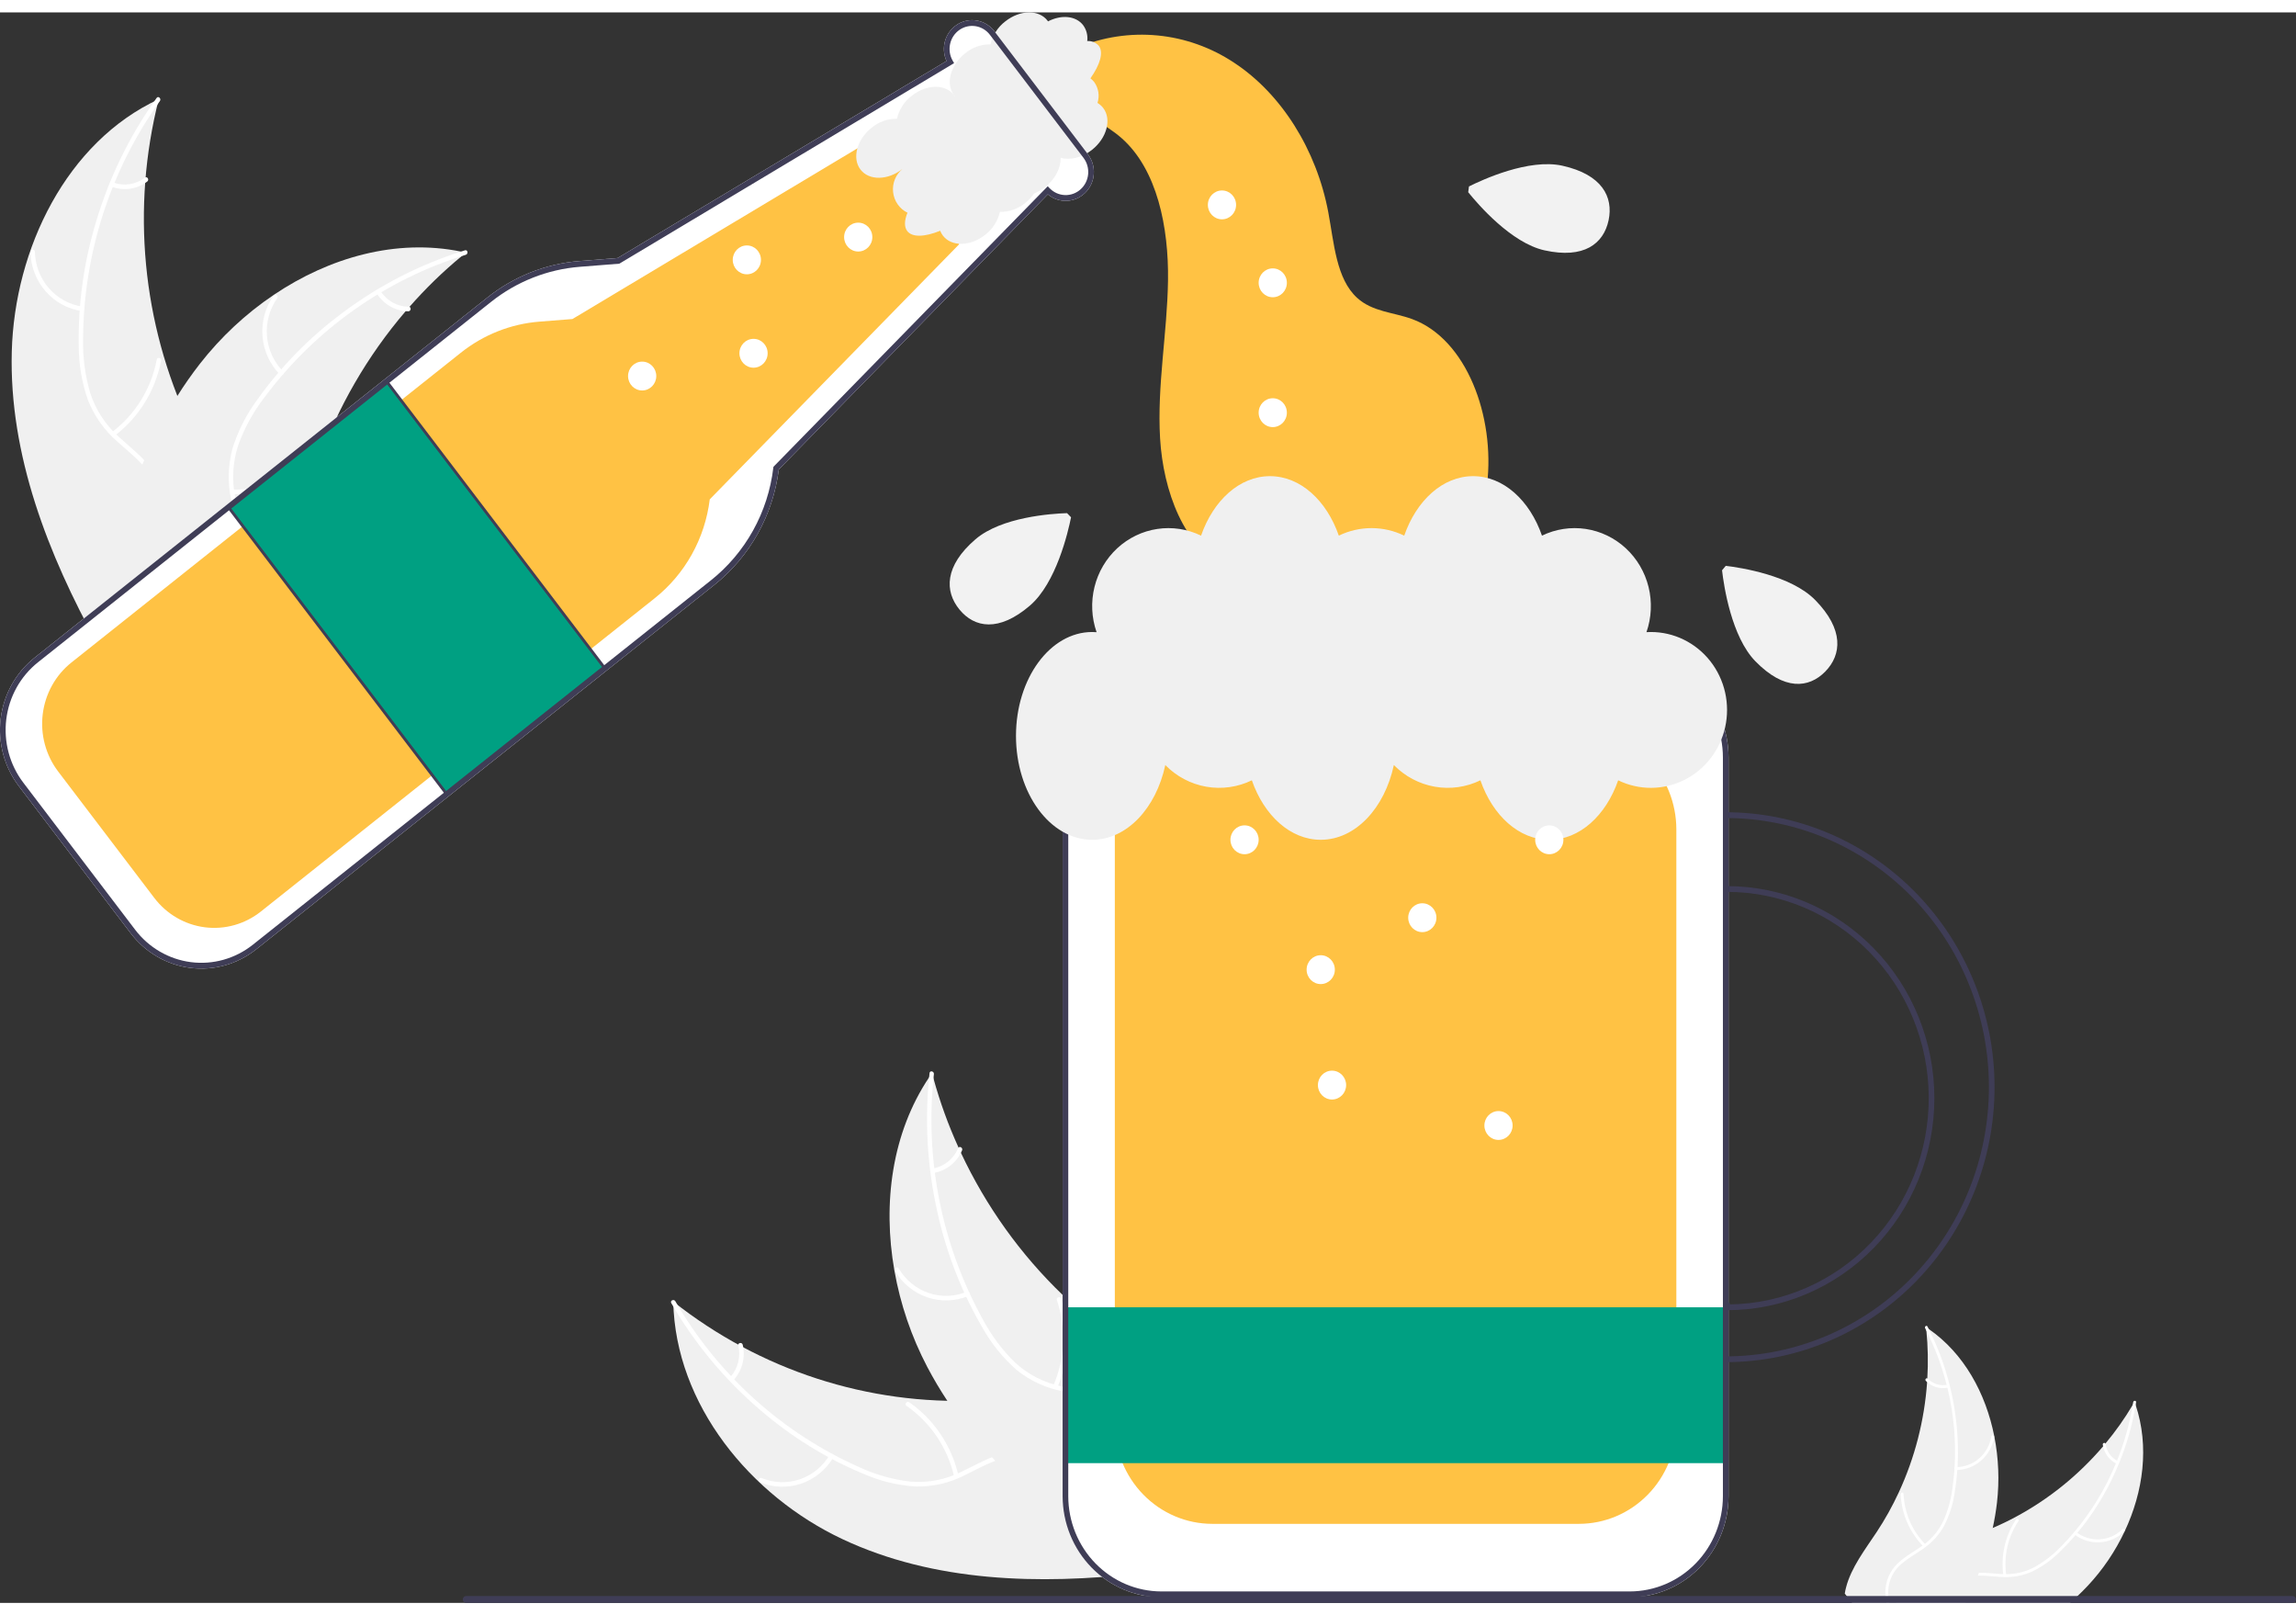<svg width="300" height="211" viewBox="0 0 348 241" fill="none" xmlns="http://www.w3.org/2000/svg">
<rect x="0" y="0" width="348" height="241" fill="#333333" stroke="none"/>
<g clip-path="url(#clip0_18_31)">
<path d="M127.678 231.332C113.777 224.79 102.367 210.986 102.043 195.342C115.21 205.748 131.553 211.056 148.18 210.328C154.591 210.023 161.691 209.002 166.839 212.92C170.043 215.358 171.83 219.357 172.473 223.387C173.116 227.417 172.739 231.536 172.361 235.601L172.734 236.546C157.521 238.252 141.58 237.875 127.678 231.332Z" fill="#F0F0F0"/>
<path d="M102.36 195.291C108.812 206.436 118.535 215.219 130.148 220.392C132.628 221.551 135.272 222.303 137.982 222.621C140.631 222.843 143.29 222.335 145.683 221.151C147.935 220.093 150.119 218.743 152.584 218.263C153.85 218.037 155.148 218.086 156.393 218.408C157.638 218.731 158.803 219.318 159.81 220.133C162.372 222.096 164.092 224.884 165.681 227.669C167.445 230.762 169.229 234.004 172.208 236.043C172.569 236.29 172.173 236.848 171.813 236.601C166.629 233.054 165.147 226.333 160.845 221.96C158.837 219.919 156.216 218.485 153.315 218.844C150.779 219.159 148.526 220.548 146.254 221.64C143.937 222.83 141.369 223.422 138.777 223.364C136.06 223.189 133.392 222.542 130.888 221.452C125.211 219.089 119.933 215.828 115.247 211.789C109.874 207.209 105.306 201.724 101.742 195.57C101.522 195.189 102.141 194.913 102.36 195.291L102.36 195.291Z" fill="white"/>
<path d="M126.313 218.952C125.199 220.826 123.471 222.234 121.435 222.926C119.4 223.617 117.191 223.546 115.202 222.726C114.8 222.558 115.035 221.912 115.438 222.08C117.289 222.847 119.347 222.913 121.241 222.265C123.135 221.617 124.74 220.299 125.766 218.547C125.99 218.167 126.535 218.573 126.313 218.952V218.952Z" fill="white"/>
<path d="M144.61 221.841C143.608 217.477 141.033 213.66 137.401 211.15C137.041 210.902 137.437 210.343 137.796 210.592C141.572 213.21 144.243 217.189 145.276 221.732C145.374 222.165 144.707 222.272 144.61 221.841V221.841Z" fill="white"/>
<path d="M110.672 206.797C111.251 206.164 111.667 205.394 111.882 204.555C112.097 203.717 112.106 202.837 111.906 201.995C111.803 201.563 112.47 201.457 112.572 201.886C112.788 202.818 112.778 203.789 112.542 204.716C112.306 205.643 111.852 206.496 111.219 207.202C111.164 207.274 111.086 207.321 110.998 207.336C110.911 207.35 110.821 207.33 110.748 207.279C110.676 207.225 110.627 207.144 110.613 207.054C110.599 206.964 110.62 206.872 110.672 206.797V206.797Z" fill="white"/>
<path d="M141.263 160.722C141.335 160.99 141.407 161.257 141.484 161.527C142.472 165.12 143.744 168.626 145.287 172.008C145.402 172.272 145.523 172.537 145.645 172.797C149.448 180.906 154.69 188.223 161.105 194.375C163.66 196.821 166.393 199.065 169.281 201.087C173.269 203.879 177.811 206.582 180.582 210.444C180.876 210.844 181.145 211.261 181.388 211.695L173.833 236.008C173.788 236.054 173.749 236.103 173.705 236.149L173.447 237.134C173.291 237.041 173.131 236.94 172.975 236.846C172.884 236.792 172.795 236.733 172.704 236.679C172.644 236.641 172.584 236.603 172.528 236.573C172.508 236.561 172.488 236.548 172.474 236.537C172.417 236.507 172.368 236.472 172.317 236.443C171.422 235.884 170.529 235.317 169.639 234.743C169.633 234.741 169.633 234.741 169.629 234.734C162.854 230.34 156.377 225.329 150.851 219.472C150.685 219.296 150.513 219.118 150.35 218.931C147.873 216.277 145.613 213.42 143.591 210.39C142.489 208.727 141.471 207.008 140.539 205.239C138.14 200.665 136.459 195.734 135.559 190.626C133.766 180.443 135.178 169.787 140.825 161.362C140.97 161.146 141.113 160.936 141.263 160.722Z" fill="#F0F0F0"/>
<path d="M141.548 160.875C140.137 173.746 142.728 186.744 148.954 198.023C150.252 200.475 151.92 202.703 153.897 204.624C155.882 206.432 158.304 207.664 160.911 208.191C163.333 208.733 165.871 209 168.122 210.134C169.266 210.732 170.273 211.571 171.077 212.595C171.882 213.618 172.466 214.805 172.791 216.075C173.68 219.22 173.412 222.504 173.04 225.707C172.627 229.262 172.143 232.948 173.321 236.41C173.464 236.83 172.819 237.032 172.677 236.613C170.627 230.59 173.401 224.311 172.541 218.171C172.139 215.306 170.891 212.547 168.364 211.048C166.154 209.738 163.536 209.46 161.079 208.933C158.528 208.457 156.13 207.349 154.094 205.707C152.028 203.895 150.279 201.736 148.921 199.324C145.78 193.943 143.486 188.09 142.123 181.98C140.529 175.016 140.113 167.825 140.891 160.717C140.939 160.277 141.596 160.438 141.548 160.875H141.548Z" fill="white"/>
<path d="M146.74 194.511C144.748 195.323 142.538 195.383 140.506 194.682C138.474 193.981 136.751 192.564 135.646 190.685C135.424 190.304 135.993 189.933 136.215 190.314C137.241 192.067 138.846 193.386 140.739 194.035C142.633 194.684 144.691 194.619 146.542 193.852C146.945 193.686 147.141 194.346 146.74 194.511V194.511Z" fill="white"/>
<path d="M159.648 208.082C161.417 203.981 161.61 199.348 160.187 195.108C160.046 194.688 160.691 194.486 160.832 194.905C162.305 199.321 162.094 204.141 160.244 208.405C160.067 208.811 159.472 208.486 159.648 208.082Z" fill="white"/>
<path d="M141.409 175.179C142.244 175.029 143.03 174.67 143.695 174.133C144.361 173.597 144.886 172.899 145.223 172.104C145.394 171.696 145.989 172.021 145.819 172.427C145.442 173.304 144.862 174.073 144.128 174.668C143.394 175.263 142.528 175.664 141.607 175.838C141.522 175.862 141.431 175.852 141.352 175.809C141.274 175.767 141.215 175.696 141.186 175.61C141.16 175.522 141.169 175.428 141.211 175.347C141.253 175.267 141.324 175.206 141.409 175.179Z" fill="white"/>
<path d="M322.027 230.168C320.603 233.189 318.724 235.961 316.458 238.385C315.95 238.927 315.426 239.452 314.889 239.959C314.517 240.314 314.136 240.659 313.747 241H287.406C287.427 240.65 287.466 240.305 287.517 239.959C287.685 238.841 288.067 237.768 288.642 236.802C290.832 233.199 295.335 232.093 299.261 230.724C300.198 230.396 301.126 230.037 302.037 229.644C303.213 229.141 304.368 228.586 305.493 227.982C310.526 225.284 315.026 221.654 318.764 217.277C318.884 217.137 318.999 216.997 319.115 216.853C320.649 215.016 322.035 213.055 323.259 210.989C323.353 210.84 323.438 210.687 323.528 210.534C323.584 210.692 323.639 210.854 323.695 211.011C325.791 217.26 324.867 224.147 322.027 230.168Z" fill="#F0F0F0"/>
<path d="M323.763 210.596C323.742 210.736 323.721 210.875 323.695 211.011C323.191 214.031 322.352 216.983 321.193 219.809C320.661 221.111 320.063 222.384 319.401 223.622C318.118 226.032 316.598 228.302 314.863 230.396C314.769 230.51 314.671 230.623 314.577 230.737C313.833 231.607 313.053 232.435 312.237 233.221C310.984 234.482 309.531 235.517 307.939 236.282C306.646 236.848 305.248 237.122 303.842 237.086C303.577 237.086 303.312 237.073 303.042 237.056C301.965 236.986 300.861 236.837 299.775 236.868C299.226 236.875 298.681 236.948 298.15 237.086C297.423 237.306 296.747 237.674 296.162 238.167C295.578 238.661 295.097 239.271 294.749 239.959C294.599 240.227 294.463 240.503 294.343 240.786C294.313 240.856 294.283 240.93 294.258 241H293.787C293.92 240.644 294.074 240.296 294.249 239.959C294.339 239.78 294.437 239.605 294.54 239.435C294.958 238.701 295.522 238.066 296.197 237.571C296.871 237.076 297.64 236.732 298.453 236.562C298.947 236.469 299.448 236.423 299.95 236.426C301.058 236.409 302.17 236.566 303.273 236.627C303.389 236.632 303.504 236.64 303.62 236.64C303.765 236.645 303.915 236.645 304.06 236.645C305.511 236.646 306.943 236.303 308.243 235.643C309.798 234.795 311.213 233.703 312.438 232.407C313.101 231.738 313.738 231.039 314.346 230.317C314.376 230.287 314.402 230.256 314.427 230.225C317.033 227.123 319.151 223.625 320.705 219.857C320.765 219.722 320.821 219.586 320.876 219.451C321.973 216.728 322.772 213.891 323.259 210.989C323.284 210.854 323.306 210.714 323.327 210.578C323.37 210.298 323.806 210.316 323.763 210.596Z" fill="white"/>
<path d="M314.409 230.61C315.513 231.467 316.878 231.895 318.262 231.818C319.647 231.74 320.959 231.162 321.964 230.187C322.167 229.989 321.876 229.657 321.673 229.856C320.738 230.766 319.515 231.304 318.226 231.373C316.938 231.443 315.667 231.039 314.643 230.234C314.421 230.06 314.187 230.436 314.409 230.61V230.61Z" fill="white"/>
<path d="M304.077 236.781C303.668 233.914 304.331 230.995 305.934 228.605C306.093 228.369 305.725 228.129 305.566 228.365C303.903 230.855 303.219 233.894 303.651 236.876C303.692 237.161 304.118 237.063 304.077 236.781V236.781Z" fill="white"/>
<path d="M320.996 219.512C320.501 219.272 320.073 218.909 319.749 218.457C319.425 218.005 319.216 217.478 319.141 216.924C319.103 216.639 318.678 216.737 318.715 217.019C318.801 217.632 319.033 218.214 319.39 218.714C319.746 219.214 320.217 219.617 320.761 219.888C320.811 219.918 320.869 219.927 320.925 219.915C320.981 219.902 321.03 219.868 321.062 219.82C321.093 219.77 321.104 219.71 321.091 219.652C321.079 219.594 321.045 219.544 320.996 219.512V219.512Z" fill="white"/>
<path d="M302.679 225.813C302.525 227.107 302.311 228.38 302.037 229.644V229.648C301.523 231.96 300.825 234.226 299.95 236.422V236.426C299.895 236.579 299.835 236.723 299.775 236.868C299.351 237.913 298.894 238.94 298.406 239.959C298.239 240.309 298.068 240.655 297.893 241H280.73L279.9 239.959L279.61 239.592C279.656 239.272 279.721 238.955 279.806 238.643C280.576 235.648 282.68 232.923 284.434 230.278C285.701 228.362 286.823 226.351 287.791 224.261C290.225 219.009 291.682 213.34 292.089 207.543C292.102 207.355 292.111 207.167 292.119 206.979C292.263 204.571 292.215 202.155 291.978 199.755V199.747C291.961 199.572 291.944 199.392 291.923 199.217C292.059 199.314 292.196 199.401 292.329 199.493C292.329 199.493 292.33 199.493 292.33 199.493C292.331 199.493 292.331 199.494 292.332 199.494C292.332 199.495 292.333 199.495 292.333 199.496C292.333 199.496 292.333 199.497 292.333 199.497H292.337C297.671 203.188 300.989 209.236 302.277 215.777C302.281 215.791 302.281 215.804 302.285 215.817C302.926 219.107 303.059 222.48 302.679 225.813V225.813Z" fill="#F0F0F0"/>
<path d="M296.7 220.417C296.691 220.566 296.683 220.71 296.67 220.859C296.588 222.009 296.456 223.154 296.268 224.287C296.008 226.066 295.456 227.787 294.634 229.377C293.935 230.625 292.981 231.703 291.837 232.539C291.623 232.705 291.405 232.862 291.183 233.011C289.827 233.92 288.317 234.725 287.291 236.046C286.463 237.165 286.081 238.563 286.222 239.959C286.244 240.309 286.289 240.657 286.358 241H285.918C285.862 240.717 285.82 240.431 285.794 240.143C285.789 240.082 285.785 240.02 285.781 239.959C285.707 239.145 285.798 238.323 286.046 237.546C286.295 236.768 286.697 236.051 287.227 235.438C288.317 234.209 289.78 233.435 291.11 232.521C291.208 232.455 291.302 232.385 291.397 232.316C291.516 232.232 291.636 232.141 291.752 232.049C292.914 231.161 293.856 230.006 294.501 228.677C295.244 227.044 295.731 225.301 295.943 223.513C296.075 222.568 296.175 221.621 296.242 220.671C296.242 220.627 296.246 220.588 296.246 220.544V220.539C296.499 216.46 296.134 212.366 295.164 208.4C295.126 208.256 295.087 208.116 295.053 207.972C294.328 205.125 293.297 202.37 291.978 199.755V199.747C291.914 199.624 291.854 199.502 291.79 199.379C291.657 199.13 292.017 198.872 292.145 199.126C292.209 199.248 292.269 199.37 292.329 199.493C292.329 199.493 292.33 199.493 292.33 199.493C292.331 199.493 292.331 199.494 292.332 199.494C292.332 199.495 292.333 199.495 292.333 199.496C292.333 199.496 292.333 199.497 292.333 199.497C293.722 202.237 294.795 205.132 295.532 208.125C295.87 209.471 296.137 210.834 296.332 212.209C296.728 214.925 296.852 217.675 296.7 220.417V220.417Z" fill="white"/>
<path d="M296.462 220.864C297.848 220.869 299.19 220.37 300.25 219.456C301.309 218.542 302.017 217.273 302.245 215.875C302.291 215.592 301.863 215.507 301.817 215.79C301.607 217.092 300.948 218.274 299.959 219.123C298.971 219.972 297.719 220.432 296.428 220.419C296.147 220.417 296.183 220.861 296.462 220.864V220.864Z" fill="white"/>
<path d="M291.846 232.151C289.831 230.114 288.642 227.375 288.514 224.481C288.502 224.194 288.067 224.229 288.08 224.515C288.218 227.526 289.461 230.374 291.562 232.489C291.763 232.691 292.045 232.351 291.846 232.151V232.151Z" fill="white"/>
<path d="M295.187 207.948C294.65 208.06 294.094 208.034 293.57 207.873C293.045 207.712 292.568 207.419 292.181 207.023C291.983 206.819 291.701 207.159 291.897 207.361C292.327 207.798 292.854 208.119 293.433 208.299C294.013 208.479 294.626 208.511 295.22 208.392C295.277 208.386 295.329 208.357 295.367 208.313C295.404 208.268 295.423 208.211 295.421 208.153C295.416 208.094 295.389 208.039 295.345 208.001C295.301 207.963 295.244 207.943 295.187 207.948Z" fill="white"/>
<path d="M1.785 51.407C2.2 35.765 10.124 19.609 24.063 13.151C19.886 29.622 21.542 47.073 28.737 62.416C31.533 68.323 35.244 74.595 33.746 80.976C32.814 84.946 29.921 88.2 26.55 90.389C23.179 92.579 19.327 93.845 15.523 95.088L14.82 95.811C7.302 82.182 1.371 67.048 1.785 51.407Z" fill="#F0F0F0"/>
<path d="M24.234 13.429C16.751 23.879 12.678 36.474 12.594 49.425C12.527 52.212 12.891 54.993 13.672 57.665C14.514 60.243 16.017 62.543 18.023 64.326C19.86 66.027 21.933 67.55 23.334 69.678C24.035 70.778 24.502 72.018 24.702 73.315C24.902 74.612 24.831 75.938 24.495 77.206C23.738 80.387 21.907 83.1 20.027 85.689C17.94 88.564 15.728 91.516 15.066 95.119C14.986 95.555 14.328 95.403 14.408 94.967C15.559 88.699 21.019 84.662 23.259 78.897C24.304 76.207 24.563 73.179 23.099 70.594C21.819 68.333 19.683 66.761 17.808 65.055C15.826 63.345 14.284 61.165 13.316 58.705C12.405 56.082 11.937 53.32 11.933 50.537C11.824 44.271 12.68 38.027 14.469 32.033C16.473 25.181 19.609 18.729 23.741 12.958C23.997 12.601 24.488 13.074 24.234 13.429H24.234Z" fill="white"/>
<path d="M12.381 45.253C10.258 44.943 8.311 43.872 6.889 42.231C5.467 40.59 4.661 38.485 4.617 36.292C4.609 35.849 5.283 35.816 5.291 36.26C5.328 38.302 6.079 40.262 7.406 41.788C8.734 43.314 10.551 44.304 12.53 44.58C12.96 44.641 12.808 45.313 12.381 45.253V45.253Z" fill="white"/>
<path d="M16.98 63.589C20.51 60.93 22.93 57.009 23.758 52.607C23.839 52.171 24.497 52.323 24.415 52.759C23.546 57.338 21.019 61.414 17.34 64.172C16.989 64.435 16.631 63.85 16.98 63.589Z" fill="white"/>
<path d="M17.157 25.769C17.955 26.064 18.811 26.152 19.649 26.024C20.488 25.897 21.282 25.559 21.961 25.04C22.309 24.773 22.667 25.358 22.321 25.623C21.569 26.193 20.691 26.565 19.765 26.708C18.838 26.851 17.892 26.759 17.009 26.442C16.923 26.419 16.849 26.364 16.802 26.287C16.754 26.211 16.737 26.118 16.754 26.029C16.774 25.941 16.828 25.863 16.904 25.814C16.979 25.766 17.07 25.75 17.157 25.769L17.157 25.769Z" fill="white"/>
<path d="M70.621 36.401C70.409 36.574 70.197 36.747 69.984 36.926C67.142 39.268 64.49 41.842 62.056 44.623C61.864 44.836 61.673 45.053 61.488 45.27C55.692 52.035 51.175 59.841 48.166 68.291C46.971 71.655 46.029 75.107 45.347 78.617C44.405 83.464 43.761 88.796 41.378 92.921C41.135 93.354 40.865 93.772 40.57 94.171L15.736 96.632C15.677 96.609 15.618 96.591 15.559 96.568L14.572 96.712C14.595 96.529 14.622 96.339 14.645 96.155C14.658 96.049 14.676 95.942 14.689 95.835C14.699 95.764 14.71 95.693 14.715 95.628C14.718 95.604 14.722 95.58 14.726 95.562C14.731 95.498 14.743 95.438 14.749 95.379C14.9 94.317 15.056 93.255 15.224 92.192C15.224 92.186 15.224 92.186 15.229 92.18C16.514 84.082 18.473 76.023 21.565 68.524C21.658 68.298 21.75 68.067 21.855 67.84C23.267 64.468 24.946 61.219 26.876 58.127C27.938 56.437 29.083 54.803 30.307 53.232C33.476 49.177 37.249 45.658 41.489 42.802C49.94 37.111 60.077 34.247 69.874 36.241C70.125 36.292 70.37 36.344 70.621 36.401Z" fill="#F0F0F0"/>
<path d="M70.596 36.729C58.468 40.465 47.799 48.014 40.106 58.303C38.412 60.489 37.065 62.933 36.114 65.547C35.269 68.124 35.114 70.885 35.666 73.543C36.132 76.033 36.89 78.524 36.755 81.086C36.668 82.397 36.31 83.673 35.706 84.832C35.102 85.991 34.264 87.007 33.249 87.812C30.772 89.885 27.713 90.924 24.687 91.835C21.328 92.845 17.823 93.84 15.173 96.31C14.852 96.609 14.417 96.082 14.738 95.783C19.348 91.487 26.084 91.625 31.267 88.401C33.685 86.897 35.675 84.638 36.029 81.673C36.337 79.08 35.558 76.51 35.065 73.993C34.49 71.408 34.542 68.718 35.218 66.158C36.035 63.503 37.288 61.01 38.923 58.784C42.526 53.715 46.886 49.256 51.844 45.572C57.479 41.334 63.782 38.114 70.48 36.049C70.894 35.922 71.008 36.602 70.596 36.729L70.596 36.729Z" fill="white"/>
<path d="M42.393 54.841C40.88 53.287 39.956 51.234 39.787 49.048C39.618 46.862 40.214 44.685 41.47 42.908C41.725 42.549 42.282 42.937 42.027 43.297C40.855 44.95 40.299 46.977 40.461 49.013C40.622 51.048 41.49 52.957 42.907 54.396C43.215 54.709 42.699 55.153 42.393 54.841V54.841Z" fill="white"/>
<path d="M35.267 72.313C39.651 72.363 43.893 70.722 47.146 67.717C47.468 67.419 47.903 67.945 47.581 68.243C44.191 71.364 39.773 73.063 35.211 73C34.777 72.994 34.835 72.307 35.267 72.313H35.267Z" fill="white"/>
<path d="M57.679 42.225C58.142 42.951 58.774 43.548 59.519 43.963C60.263 44.378 61.097 44.597 61.944 44.6C62.379 44.601 62.32 45.288 61.888 45.288C60.952 45.279 60.032 45.036 59.208 44.58C58.385 44.124 57.683 43.468 57.164 42.671C57.109 42.6 57.083 42.51 57.09 42.42C57.098 42.33 57.138 42.246 57.204 42.185C57.273 42.126 57.361 42.098 57.45 42.105C57.539 42.113 57.621 42.156 57.679 42.225V42.225Z" fill="white"/>
<path d="M247.025 240.138H176.027C172.058 240.133 168.254 238.519 165.448 235.65C162.642 232.781 161.064 228.892 161.059 224.834V112.886C161.064 108.829 162.642 104.939 165.448 102.07C168.254 99.201 172.058 97.587 176.027 97.583H247.025C250.993 97.587 254.798 99.201 257.604 102.07C260.41 104.939 261.988 108.829 261.992 112.886V224.834C261.988 228.892 260.41 232.781 257.604 235.65C254.798 238.519 250.993 240.133 247.025 240.138V240.138Z" fill="white"/>
<path d="M239.327 229.021H183.725C179.813 229.016 176.063 227.425 173.298 224.597C170.532 221.769 168.976 217.935 168.972 213.936V123.784C168.976 119.785 170.532 115.951 173.298 113.123C176.063 110.295 179.813 108.704 183.725 108.7H239.327C243.238 108.704 246.988 110.295 249.754 113.123C252.52 115.951 254.076 119.785 254.08 123.784V213.936C254.076 217.935 252.52 221.769 249.754 224.597C246.988 227.425 243.238 229.016 239.327 229.021V229.021Z" fill="#FFC244"/>
<path d="M261.767 196.209H161.689V219.823H261.767V196.209Z" fill="#00A082"/>
<path d="M19.803 139.527L2.857 117.249C1.763 115.811 0.956 114.166 0.484 112.41C0.011 110.653 -0.118 108.818 0.103 107.01C0.324 105.202 0.891 103.456 1.772 101.872C2.653 100.288 3.83 98.897 5.237 97.778L73.876 43.194C77.893 39.994 82.742 38.075 87.819 37.676L93.608 37.218L143.456 7.365C143.019 6.39 142.947 5.285 143.255 4.26C143.562 3.235 144.228 2.362 145.124 1.805C146.021 1.249 147.086 1.049 148.117 1.244C149.149 1.438 150.074 2.013 150.718 2.86L164.896 21.499C165.542 22.348 165.859 23.409 165.788 24.482C165.716 25.554 165.261 26.562 164.509 27.312C163.757 28.063 162.76 28.504 161.71 28.551C160.66 28.599 159.629 28.249 158.816 27.568L118.039 69.26C117.171 76.201 113.641 82.504 108.228 86.785L38.846 141.96C37.44 143.079 35.831 143.904 34.113 144.387C32.395 144.87 30.6 145.002 28.832 144.776C27.063 144.55 25.356 143.97 23.807 143.07C22.258 142.169 20.897 140.965 19.803 139.527V139.527Z" fill="white"/>
<path d="M247.025 240.138H176.027C172.058 240.133 168.254 238.519 165.448 235.65C162.642 232.781 161.064 228.892 161.059 224.834V112.886C161.064 108.829 162.642 104.939 165.448 102.07C168.254 99.201 172.058 97.587 176.027 97.583H247.025C250.993 97.587 254.798 99.201 257.604 102.07C260.41 104.939 261.988 108.829 261.992 112.886V224.834C261.988 228.892 260.41 232.781 257.604 235.65C254.798 238.519 250.993 240.133 247.025 240.138V240.138ZM176.027 98.457C172.285 98.462 168.698 99.983 166.053 102.688C163.407 105.393 161.919 109.06 161.915 112.886V224.834C161.919 228.66 163.407 232.327 166.053 235.032C168.698 237.737 172.285 239.259 176.027 239.263H247.025C250.767 239.259 254.354 237.737 256.999 235.032C259.645 232.327 261.133 228.66 261.137 224.834V112.886C261.133 109.06 259.645 105.393 256.999 102.688C254.354 99.983 250.767 98.462 247.025 98.457H176.027Z" fill="#3F3D56"/>
<path d="M163.303 5.331C167.147 3.724 171.314 3.094 175.449 3.492C179.583 3.891 183.561 5.306 187.044 7.619C194.207 12.321 199.544 20.792 201.327 30.29C202.201 34.945 202.517 40.359 205.701 43.257C208.034 45.379 211.21 45.435 214.017 46.461C222.319 49.495 226.604 61.275 225.395 71.505C224.186 81.734 218.802 90.545 213.025 98.257C214.862 94.113 212.477 88.738 208.988 86.563C205.499 84.388 201.341 84.57 197.413 84.93C193.486 85.29 189.393 85.746 185.731 84.021C179.473 81.073 176.305 72.531 175.832 64.545C175.36 56.559 176.921 48.6 177.033 40.595C177.145 32.59 175.407 23.82 169.999 19.053C167.512 16.861 164.435 15.692 162.122 13.245C159.808 10.799 158.567 6.155 160.728 3.519" fill="#FFC244"/>
<path d="M250.219 93.885C249.995 93.885 249.773 93.893 249.553 93.906C250.317 91.706 250.427 89.323 249.867 87.059C249.308 84.795 248.105 82.752 246.41 81.187C244.715 79.622 242.604 78.606 240.345 78.267C238.085 77.929 235.778 78.282 233.715 79.284C231.865 73.957 227.886 70.271 223.275 70.271C218.664 70.271 214.686 73.957 212.835 79.284C211.286 78.532 209.593 78.142 207.879 78.142C206.164 78.142 204.471 78.532 202.922 79.284C201.072 73.957 197.093 70.271 192.482 70.271C187.871 70.271 183.893 73.957 182.042 79.284C179.978 78.282 177.671 77.928 175.411 78.268C173.151 78.607 171.04 79.624 169.345 81.189C167.65 82.755 166.447 84.8 165.889 87.065C165.33 89.329 165.441 91.713 166.207 93.913C165.986 93.896 165.763 93.885 165.538 93.885C159.161 93.885 153.991 100.933 153.991 109.627C153.991 118.321 159.161 125.369 165.538 125.369C170.791 125.369 175.221 120.587 176.622 114.043C178.308 115.765 180.474 116.912 182.822 117.326C185.171 117.74 187.587 117.402 189.74 116.357C191.591 121.684 195.57 125.369 200.18 125.369C205.433 125.369 209.863 120.587 211.264 114.043C212.95 115.765 215.116 116.912 217.465 117.326C219.813 117.74 222.229 117.402 224.382 116.357C226.233 121.684 230.212 125.369 234.823 125.369C239.434 125.369 243.412 121.684 245.263 116.357C246.828 117.117 248.539 117.507 250.272 117.499C252.004 117.491 253.712 117.085 255.27 116.31C256.828 115.535 258.195 114.412 259.271 113.024C260.346 111.635 261.103 110.017 261.484 108.289C261.865 106.562 261.861 104.768 261.472 103.042C261.083 101.316 260.32 99.702 259.238 98.319C258.156 96.935 256.784 95.818 255.223 95.051C253.662 94.283 251.952 93.885 250.219 93.885V93.885Z" fill="#F0F0F0"/>
<path d="M188.633 127.556C189.814 127.556 190.772 126.577 190.772 125.369C190.772 124.162 189.814 123.183 188.633 123.183C187.452 123.183 186.495 124.162 186.495 125.369C186.495 126.577 187.452 127.556 188.633 127.556Z" fill="white"/>
<path d="M201.891 164.725C203.072 164.725 204.03 163.746 204.03 162.538C204.03 161.331 203.072 160.352 201.891 160.352C200.71 160.352 199.753 161.331 199.753 162.538C199.753 163.746 200.71 164.725 201.891 164.725Z" fill="white"/>
<path d="M215.577 139.362C216.758 139.362 217.715 138.383 217.715 137.176C217.715 135.968 216.758 134.989 215.577 134.989C214.396 134.989 213.439 135.968 213.439 137.176C213.439 138.383 214.396 139.362 215.577 139.362Z" fill="white"/>
<path d="M200.181 147.233C201.362 147.233 202.319 146.255 202.319 145.047C202.319 143.84 201.362 142.861 200.181 142.861C199 142.861 198.042 143.84 198.042 145.047C198.042 146.255 199 147.233 200.181 147.233Z" fill="white"/>
<path d="M227.124 170.847C228.305 170.847 229.263 169.868 229.263 168.66C229.263 167.453 228.305 166.474 227.124 166.474C225.943 166.474 224.986 167.453 224.986 168.66C224.986 169.868 225.943 170.847 227.124 170.847Z" fill="white"/>
<path d="M234.823 127.556C236.004 127.556 236.961 126.577 236.961 125.369C236.961 124.162 236.004 123.183 234.823 123.183C233.642 123.183 232.684 124.162 232.684 125.369C232.684 126.577 233.642 127.556 234.823 127.556Z" fill="white"/>
<path d="M261.565 204.518V203.643C272.144 203.643 282.291 199.346 289.772 191.697C297.253 184.048 301.455 173.674 301.455 162.857C301.455 152.04 297.253 141.666 289.772 134.017C282.291 126.368 272.144 122.071 261.565 122.071V121.196C272.371 121.196 282.735 125.585 290.376 133.398C298.018 141.211 302.311 151.808 302.311 162.857C302.311 173.906 298.018 184.503 290.376 192.316C282.735 200.129 272.371 204.518 261.565 204.518V204.518Z" fill="#3F3D56"/>
<path d="M261.767 196.647H261.339V195.544H262.194V195.769C270.264 195.654 277.961 192.281 283.607 186.385C289.253 180.49 292.39 172.551 292.334 164.3C292.277 156.049 289.032 148.155 283.306 142.341C277.579 136.527 269.837 133.264 261.767 133.264V132.39C270.101 132.39 278.093 135.775 283.986 141.8C289.879 147.825 293.189 155.997 293.189 164.518C293.189 173.039 289.879 181.211 283.986 187.237C278.093 193.262 270.101 196.647 261.767 196.647V196.647Z" fill="#3F3D56"/>
<path d="M23.383 134.173L8.813 115.019C7.885 113.799 7.201 112.404 6.8 110.913C6.399 109.423 6.289 107.866 6.477 106.332C6.664 104.798 7.145 103.317 7.893 101.973C8.64 100.629 9.639 99.449 10.833 98.5L69.846 51.57C73.276 48.837 77.417 47.199 81.752 46.858L86.764 46.461L132.969 18.791L145.39 35.12L107.576 73.783C107.215 76.727 106.288 79.569 104.849 82.146C103.41 84.723 101.488 86.984 99.192 88.8L39.54 136.238C38.347 137.187 36.982 137.886 35.524 138.296C34.066 138.706 32.544 138.819 31.043 138.627C29.543 138.435 28.094 137.943 26.78 137.179C25.466 136.415 24.311 135.393 23.383 134.173V134.173Z" fill="#FFC244"/>
<path d="M160.761 22.029C162.179 22.436 163.999 22.027 165.526 20.814C167.763 19.034 168.519 16.201 167.214 14.485C166.976 14.175 166.681 13.914 166.346 13.718C166.513 13.192 166.557 12.633 166.473 12.087C166.389 11.54 166.18 11.022 165.863 10.573C165.694 10.352 165.496 10.157 165.273 9.992C166.745 7.909 167.297 6.048 166.538 5.051C166.318 4.805 166.047 4.614 165.744 4.491C165.442 4.369 165.116 4.318 164.791 4.342C164.898 3.491 164.677 2.631 164.175 1.944C163.073 0.495 160.855 0.312 158.844 1.36C158.819 1.325 158.8 1.288 158.774 1.254C157.469 -0.462 154.597 -0.41 152.36 1.369C151.24 2.223 150.449 3.452 150.125 4.842C148.728 4.821 147.368 5.302 146.283 6.201C144.046 7.981 143.29 10.814 144.595 12.53C144.653 12.605 144.717 12.673 144.781 12.742L144.754 12.77C144.704 12.689 144.654 12.607 144.595 12.53C143.29 10.814 140.418 10.865 138.181 12.645C137.061 13.499 136.27 14.728 135.946 16.117C134.549 16.096 133.189 16.578 132.104 17.477C129.867 19.256 129.111 22.089 130.416 23.805C131.721 25.521 134.593 25.469 136.83 23.69C136.311 24.102 135.904 24.643 135.647 25.262C135.391 25.88 135.293 26.556 135.365 27.224C135.437 27.892 135.674 28.53 136.056 29.077C136.437 29.624 136.95 30.062 137.544 30.349C137.071 31.512 137.025 32.493 137.506 33.125C138.264 34.122 140.164 34.033 142.501 33.087C142.602 33.348 142.739 33.593 142.907 33.815C144.212 35.531 147.084 35.479 149.321 33.7C150.441 32.846 151.232 31.617 151.556 30.227C152.953 30.248 154.313 29.767 155.398 28.868C155.913 28.459 156.367 27.975 156.744 27.432C157.352 27.192 157.922 26.861 158.436 26.451C159.962 25.238 160.798 23.534 160.761 22.029Z" fill="#F0F0F0"/>
<path d="M19.803 139.527L2.857 117.249C1.763 115.811 0.956 114.166 0.484 112.41C0.011 110.653 -0.118 108.818 0.103 107.01C0.324 105.202 0.891 103.456 1.772 101.872C2.653 100.288 3.83 98.897 5.237 97.778L73.876 43.194C77.893 39.994 82.742 38.075 87.819 37.676L93.608 37.218L143.456 7.365C143.019 6.39 142.947 5.285 143.255 4.26C143.562 3.235 144.228 2.362 145.124 1.805C146.021 1.249 147.086 1.049 148.117 1.244C149.149 1.438 150.074 2.013 150.718 2.86L164.896 21.499C165.542 22.348 165.859 23.409 165.788 24.482C165.716 25.554 165.261 26.562 164.509 27.312C163.757 28.063 162.76 28.504 161.71 28.551C160.66 28.599 159.629 28.249 158.816 27.568L118.039 69.26C117.171 76.201 113.641 82.504 108.228 86.785L38.846 141.96C37.44 143.079 35.831 143.904 34.113 144.387C32.395 144.87 30.6 145.002 28.832 144.776C27.063 144.55 25.356 143.97 23.807 143.07C22.258 142.169 20.897 140.965 19.803 139.527V139.527ZM150.042 3.397C149.51 2.696 148.736 2.228 147.878 2.089C147.02 1.95 146.143 2.149 145.424 2.647C144.705 3.145 144.198 3.904 144.007 4.77C143.815 5.636 143.953 6.545 144.392 7.31L144.609 7.688L93.871 38.074L87.885 38.548C82.976 38.934 78.286 40.789 74.401 43.884L5.762 98.469C4.444 99.517 3.341 100.82 2.515 102.304C1.69 103.788 1.158 105.424 0.951 107.118C0.744 108.812 0.866 110.532 1.308 112.178C1.751 113.824 2.507 115.365 3.532 116.712L20.478 138.99C21.503 140.337 22.778 141.465 24.23 142.309C25.681 143.153 27.281 143.697 28.938 143.909C30.595 144.12 32.276 143.996 33.886 143.544C35.496 143.091 37.003 142.318 38.321 141.27L107.703 86.094C110.314 84.03 112.499 81.456 114.131 78.522C115.762 75.588 116.809 72.352 117.209 69.002L117.228 68.853L158.801 26.346L159.103 26.656C159.719 27.285 160.546 27.651 161.416 27.679C162.286 27.707 163.134 27.395 163.786 26.805C164.439 26.216 164.847 25.395 164.928 24.509C165.009 23.623 164.756 22.738 164.221 22.036L150.042 3.397Z" fill="#3F3D56"/>
<path d="M58.761 55.767L34.455 75.097L67.539 118.589L91.846 99.259L58.761 55.767Z" fill="#3F3D56"/>
<path d="M35.055 75.174L67.614 117.975L91.246 99.182L58.687 56.381L35.055 75.174Z" fill="#00A082"/>
<path d="M130.079 36.232C131.26 36.232 132.217 35.253 132.217 34.045C132.217 32.838 131.26 31.859 130.079 31.859C128.898 31.859 127.94 32.838 127.94 34.045C127.94 35.253 128.898 36.232 130.079 36.232Z" fill="white"/>
<path d="M113.199 39.683C114.38 39.683 115.337 38.705 115.337 37.497C115.337 36.289 114.38 35.311 113.199 35.311C112.018 35.311 111.061 36.289 111.061 37.497C111.061 38.705 112.018 39.683 113.199 39.683Z" fill="white"/>
<path d="M114.212 53.836C115.393 53.836 116.35 52.857 116.35 51.649C116.35 50.441 115.393 49.463 114.212 49.463C113.031 49.463 112.073 50.441 112.073 51.649C112.073 52.857 113.031 53.836 114.212 53.836Z" fill="white"/>
<path d="M97.332 57.287C98.513 57.287 99.471 56.308 99.471 55.101C99.471 53.893 98.513 52.914 97.332 52.914C96.151 52.914 95.194 53.893 95.194 55.101C95.194 56.308 96.151 57.287 97.332 57.287Z" fill="white"/>
<path d="M185.212 31.353C186.393 31.353 187.35 30.374 187.35 29.166C187.35 27.959 186.393 26.98 185.212 26.98C184.031 26.98 183.073 27.959 183.073 29.166C183.073 30.374 184.031 31.353 185.212 31.353Z" fill="white"/>
<path d="M192.91 43.16C194.091 43.16 195.048 42.181 195.048 40.973C195.048 39.766 194.091 38.787 192.91 38.787C191.729 38.787 190.771 39.766 190.771 40.973C190.771 42.181 191.729 43.16 192.91 43.16Z" fill="white"/>
<path d="M192.91 62.837C194.091 62.837 195.048 61.858 195.048 60.651C195.048 59.443 194.091 58.465 192.91 58.465C191.729 58.465 190.771 59.443 190.771 60.651C190.771 61.858 191.729 62.837 192.91 62.837Z" fill="white"/>
<path d="M161.729 75.873C159.363 75.948 151.787 76.456 147.85 79.836C143.148 83.875 143.148 87.71 145.427 90.484C147.705 93.258 151.4 93.92 156.102 89.882C160.089 86.459 161.882 78.766 162.336 76.501L161.729 75.873Z" fill="#F2F2F2"/>
<path d="M222.534 27.246C224.039 29.114 229.065 34.933 234.088 36.051C240.089 37.386 243.057 35.041 243.81 31.501C244.563 27.961 242.817 24.567 236.816 23.232C231.729 22.1 224.68 25.354 222.649 26.372L222.534 27.246Z" fill="#F2F2F2"/>
<path d="M261.007 84.532C261.285 86.935 262.434 94.609 266.068 98.327C270.409 102.768 274.145 102.437 276.652 99.877C279.158 97.316 279.484 93.495 275.143 89.054C271.463 85.289 263.813 84.127 261.567 83.86L261.007 84.532Z" fill="#F2F2F2"/>
<path d="M348 240.48C348 240.548 347.986 240.616 347.96 240.679C347.934 240.743 347.897 240.8 347.849 240.848C347.801 240.897 347.745 240.935 347.683 240.961C347.62 240.987 347.554 241 347.487 241H70.653C70.518 241 70.388 240.945 70.293 240.848C70.198 240.75 70.144 240.618 70.144 240.48C70.144 240.342 70.198 240.209 70.293 240.112C70.388 240.014 70.518 239.959 70.653 239.959H347.487C347.554 239.959 347.62 239.972 347.683 239.998C347.745 240.024 347.801 240.062 347.849 240.111C347.897 240.159 347.934 240.217 347.96 240.28C347.986 240.343 348 240.411 348 240.48V240.48Z" fill="#3F3D56"/>
</g>
<defs>
<clipPath id="clip0_18_31">
<rect width="348" height="241" fill="white"/>
</clipPath>
</defs>
</svg>
